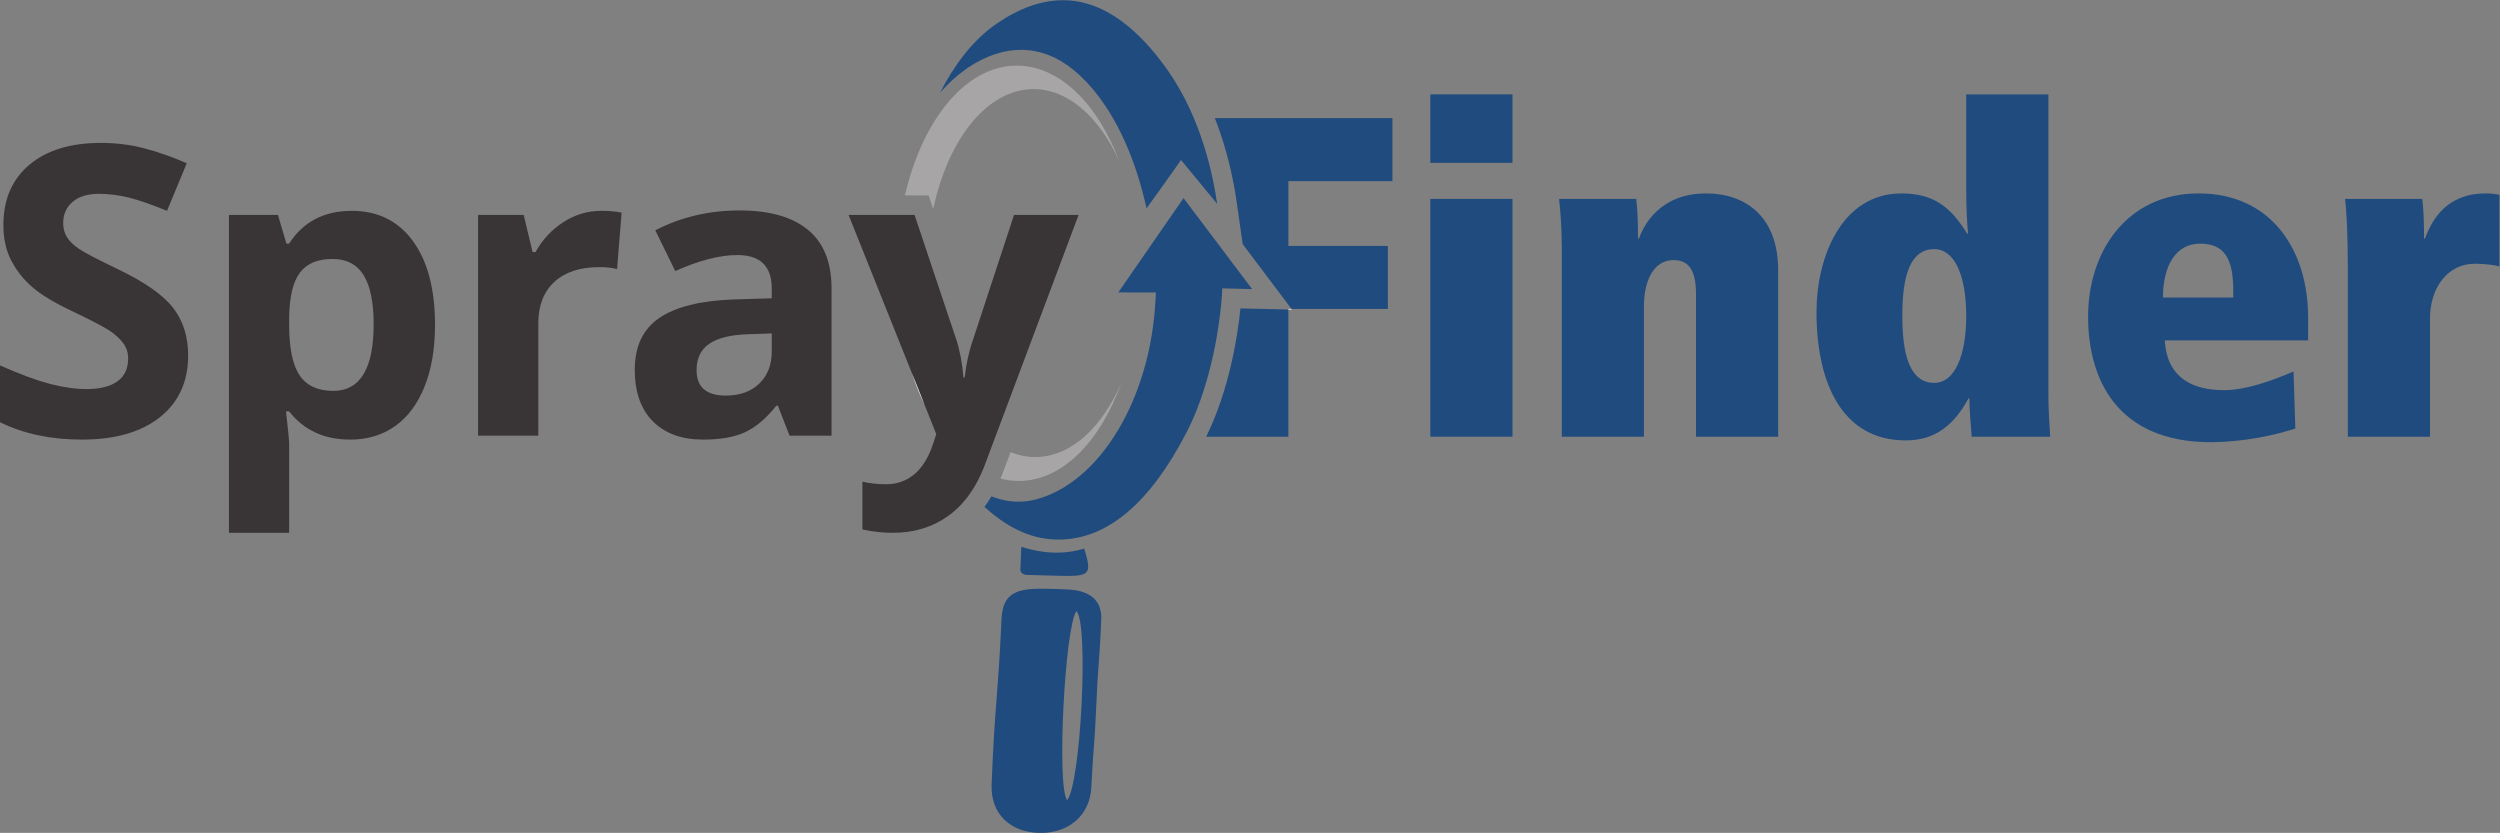 <?xml version="1.0" encoding="UTF-8" standalone="no"?>
<svg
   xmlns:dc="http://purl.org/dc/elements/1.1/"
   xmlns:cc="http://creativecommons.org/ns#"
   xmlns:rdf="http://www.w3.org/1999/02/22-rdf-syntax-ns#"
   xmlns:svg="http://www.w3.org/2000/svg"
   xmlns="http://www.w3.org/2000/svg"
   xmlns:sodipodi="http://sodipodi.sourceforge.net/DTD/sodipodi-0.dtd"
   xmlns:inkscape="http://www.inkscape.org/namespaces/inkscape"
   version="1.1"
   id="svg2"
   xml:space="preserve"
   width="592.427"
   height="197.373"
   viewBox="0 0 592.427 197.373"
   sodipodi:docname="SprayFinder_logo.eps"><rect x="0" y="0" width="592.427" height="197.373" fill="#808080" stroke="none"/><defs
     id="defs6" /><sodipodi:namedview
     pagecolor="#ffffff"
     bordercolor="#666666"
     borderopacity="1"
     objecttolerance="10"
     gridtolerance="10"
     guidetolerance="10"
     inkscape:pageopacity="0"
     inkscape:pageshadow="2"
     inkscape:window-width="640"
     inkscape:window-height="480"
     id="namedview4" /><g
     id="g10"
     inkscape:groupmode="layer"
     inkscape:label="ink_ext_XXXXXX"
     transform="matrix(1.333,0,0,-1.333,0,197.373)"><g
       id="g12"
       transform="scale(0.1)"><path
         d="M 2475.37,1158.71 V 1270.7 H 2159.7 c 22.72,-57.97 33.5,-112.57 38.49,-147.46 l 11.02,-76.63 44.39,-58.887 42.31,-56.227 h 171.34 v 111.984 h -176.9 v 115.23 z m -250.29,-226.749 -19.93,0.465 c -4.52,-45.328 -18.67,-142.242 -60.87,-228.141 h 146.07 v 226.164 l -65.27,1.512"
         style="fill:#1f4b7e;fill-opacity:1;fill-rule:nonzero;stroke:none"
         id="path14" /><path
         d="M 2542.72,1127.06 V 704.285 h 146.07 v 422.775 z m 0,185.83 v -121.72 h 146.07 v 121.72 h -146.07"
         style="fill:#1f4b7e;fill-opacity:1;fill-rule:nonzero;stroke:none"
         id="path16" /><path
         d="m 3032.86,1136.8 c -82.78,0 -111.17,-57.61 -119.29,-80.34 h -1.62 c 0,23.54 -0.81,53.56 -3.25,70.6 h -137.14 c 2.44,-19.47 4.87,-54.37 4.87,-86.01 V 704.285 h 146.07 v 232.078 c 0,43.821 16.23,81.957 52.74,81.957 27.6,0 39.77,-19.468 39.77,-60.047 V 704.285 h 146.06 v 296.185 c 0,93.32 -55.99,136.33 -128.21,136.33"
         style="fill:#1f4b7e;fill-opacity:1;fill-rule:nonzero;stroke:none"
         id="path18" /><path
         d="m 3438.6,800.035 c -43.01,0 -56.81,48.688 -56.81,119.289 0,70.602 13.8,118.476 56.81,118.476 36.51,0 56.81,-47.874 56.81,-118.476 0,-70.601 -20.3,-119.289 -56.81,-119.289 z m 202.87,-21.097 v 533.952 h -146.06 v -172.03 c 0,-31.65 1.62,-57.62 3.24,-75.47 h -1.62 c -30.03,48.69 -60.86,71.41 -116.86,71.41 -105.49,0 -150.94,-111.98 -150.94,-210.984 0,-128.214 47.07,-228.027 158.25,-228.027 43.82,0 81.15,17.852 111.98,74.656 h 1.62 c 0,-22.722 2.44,-45.445 4.06,-68.16 h 139.57 c -1.62,25.156 -3.24,49.496 -3.24,74.653"
         style="fill:#1f4b7e;fill-opacity:1;fill-rule:nonzero;stroke:none"
         id="path20" /><path
         d="m 3970.12,951.785 h -124.97 c 0,58.425 24.35,95.755 65.74,95.755 43.81,0 59.23,-26.78 59.23,-83.587 z m 133.08,-34.898 c 0,115.233 -62.48,219.913 -194.76,219.913 -127.4,0 -196.37,-103.06 -196.37,-219.097 0,-108.742 49.5,-223.976 220.72,-223.164 59.24,0.82 112.8,12.988 147.69,24.344 l -3.25,101.441 c -35.7,-15.422 -83.58,-33.269 -123.34,-33.269 -54.37,0 -101.43,20.285 -105.5,88.449 h 254.81 v 41.383"
         style="fill:#1f4b7e;fill-opacity:1;fill-rule:nonzero;stroke:none"
         id="path22" /><path
         d="m 4418.87,1136.8 c -69.78,0 -95.76,-47.07 -107.93,-80.34 h -1.62 c 0,23.54 -0.81,53.56 -3.25,70.6 h -137.14 c 2.44,-19.47 4.87,-62.48 4.87,-122.53 V 704.285 h 146.07 v 210.168 c 0,55.992 32.46,97.377 79.52,97.377 17.04,0 37.33,-2.43 43.83,-4.87 v 127.41 c -8.93,1.62 -13.8,2.43 -24.35,2.43"
         style="fill:#1f4b7e;fill-opacity:1;fill-rule:nonzero;stroke:none"
         id="path24" /><path
         d="m 2163.76,1118.25 -22.72,27.59 -41.5,50.43 -11.01,-15.65 c -17.63,-24.92 -36.75,-51.7 -50.32,-70.36 -34.43,155.57 -105.72,240.19 -163.45,267.9 -19.48,9.27 -39.42,13.91 -59.71,13.91 -14.14,0 -28.51,-2.2 -42.89,-6.72 -41.5,-13.1 -74.77,-39.42 -100.97,-69.44 23.77,46.37 56.69,92.85 100.97,122.99 40.35,27.6 79.88,41.39 117.55,41.39 7.3,0 14.49,-0.46 21.68,-1.51 57.03,-8.23 111.87,-49.03 163.11,-121.14 31.64,-44.51 52.63,-93.67 66.54,-138.3 12.17,-39.18 19.01,-75 22.72,-101.09"
         style="fill:#1f4b7e;fill-opacity:1;fill-rule:nonzero;stroke:none"
         id="path26" /><path
         d="m 2225.89,966.734 -53.09,1.282 -0.46,-11.246 c -0.23,-1.043 -4.17,-80.454 -31.3,-166.36 -8.11,-25.965 -18.32,-52.512 -31.3,-77.668 -65.38,-126.933 -141.9,-191.281 -227.8,-191.281 -5.1,0 -10.08,0.234 -15.3,0.703 -46.83,4.055 -86.71,30.02 -116.5,57.383 4.4,5.91 8.46,12.168 12.28,18.664 15.31,-5.918 31.42,-9.395 48.11,-9.395 10.44,0 21.1,1.278 32.12,4.286 114.06,30.957 203.22,180.503 211.56,355.781 l 0.58,11.828 -66.77,0.117 115.92,167.622 37.1,-49.15 84.85,-112.566"
         style="fill:#1f4b7e;fill-opacity:1;fill-rule:nonzero;stroke:none"
         id="path28" /><path
         d="m 2295.91,931.496 h -5.56 v -1.047 l 6.49,-0.109 -0.93,1.156"
         style="fill:#ffffff;fill-opacity:1;fill-rule:nonzero;stroke:none"
         id="path30" /><path
         d="m 1897,58.23 c 24.28,27.699 39.01,315.61 16.43,336.07 C 1892.84,363.57 1878.34,82.269 1897,58.23 Z m 51.77,166.179 c -2.83,-69.422 -5.35,-73.558 -8.65,-142.98 C 1937.75,31.648 1900.33,-0.969 1848.07,0.02 1795.24,1.012 1760.91,34.461 1762.83,85.512 c 5.32,141.379 11.2,152.168 17.51,293.519 1.88,42.16 20.3,55.578 71.71,55.059 15.36,-0.16 30.74,-0.531 46.08,-1.328 40.98,-2.153 61.04,-20.153 59.64,-54.024 -3.01,-73.207 -6.02,-81.129 -9,-154.328"
         style="fill:#1f4b7e;fill-opacity:1;fill-rule:nonzero;stroke:none"
         id="path32" /><path
         d="m 1813.94,468.422 1.65,40.121 c 38.99,-12.422 75.88,-13.906 111.85,-3.105 14.1,-46.309 10.83,-49.817 -45.19,-48.379 -17.95,0.461 -35.9,0.972 -57.18,1.57 -6.36,0.191 -11.35,4.562 -11.13,9.793"
         style="fill:#1f4b7e;fill-opacity:1;fill-rule:nonzero;stroke:none"
         id="path34" /><path
         d="m 1608.71,1133.32 c 31.3,134.94 108.16,230.23 198.35,230.7 76.51,0.23 144.09,-67.7 183.04,-170.41 -35.47,78.36 -91,128.91 -153.14,128.67 -82.07,-0.34 -151.63,-89.03 -177.94,-213.3 l -0.23,0.58 -8,23.76 h -42.08"
         style="fill:#a7a5a6;fill-opacity:1;fill-rule:nonzero;stroke:none"
         id="path36" /><path
         d="m 1643.72,760.852 c -8.58,17.503 -16.12,36.285 -22.49,56.226 l 22.49,-56.226"
         style="fill:#a7a5a6;fill-opacity:1;fill-rule:nonzero;stroke:none"
         id="path38" /><path
         d="m 1993.81,800.965 c -37.44,-104.914 -104.8,-174.934 -182.23,-175.285 -11.25,0 -22.26,1.398 -33.04,4.179 1.97,4.512 3.82,9.27 5.56,14.024 l 12.4,33.039 c 14.27,-5.793 29.11,-8.809 44.4,-8.692 62.95,0.235 118.48,52.391 152.91,132.735"
         style="fill:#a7a5a6;fill-opacity:1;fill-rule:nonzero;stroke:none"
         id="path40" /><path
         d="m 334.449,848.609 c 0,-46.254 -16.578,-82.773 -49.965,-109.433 -33.39,-26.668 -79.757,-40 -139.113,-40 -54.832,0 -103.172,10.207 -145.371,30.84 v 101.089 c 34.664,-15.417 63.992,-26.32 87.988,-32.695 23.883,-6.258 45.91,-9.39 65.731,-9.39 23.879,0 42.195,4.523 54.949,13.683 12.75,9.043 19.125,22.606 19.125,40.688 0,10.089 -2.781,19.011 -8.461,26.781 -5.566,7.883 -13.793,15.418 -24.691,22.723 -10.899,7.183 -33.039,18.777 -66.543,34.66 -31.301,14.84 -54.828,28.98 -70.485,42.547 -15.762,13.562 -28.168,29.328 -37.559,47.298 -9.391,18.08 -14.027,39.06 -14.027,63.18 0,45.44 15.301,81.15 46.141,107.11 30.719,25.97 73.262,38.95 127.516,38.95 26.664,0 52.168,-3.25 76.394,-9.5 24.231,-6.37 49.504,-15.19 75.934,-26.66 l -35.125,-84.63 c -27.36,11.24 -49.961,19.13 -67.817,23.53 -17.968,4.41 -35.586,6.73 -52.863,6.73 -20.637,0 -36.402,-4.87 -47.41,-14.5 -11.02,-9.5 -16.469,-22.02 -16.469,-37.44 0,-9.62 2.207,-17.97 6.731,-25.15 4.406,-7.08 11.472,-14.03 21.211,-20.64 9.625,-6.72 32.691,-18.67 68.98,-36.06 47.875,-22.949 80.797,-45.902 98.535,-68.968 17.852,-22.954 26.664,-51.239 26.664,-84.743"
         style="fill:#393536;fill-opacity:1;fill-rule:nonzero;stroke:none"
         id="path42" /><path
         d="m 592.266,785.777 c -27.129,0 -46.95,9.157 -59.473,27.36 -12.52,18.316 -18.777,48.457 -18.777,90.656 v 11.473 c 0.464,37.445 6.839,64.339 19.011,80.566 12.172,16.228 31.418,24.468 57.848,24.468 25.273,0 43.816,-9.74 55.645,-28.984 11.828,-19.359 17.738,-48.226 17.738,-86.832 0,-79.175 -23.996,-118.707 -71.992,-118.707 z m 141.777,266.403 c -26.199,35.82 -62.484,53.67 -108.738,53.67 -49.153,0 -86.25,-19.36 -111.289,-58.2 h -4.868 l -15.07,50.9 H 407.02 V 533.523 h 106.996 v 158.934 c 0,5.098 -1.852,24.113 -5.563,56.805 h 5.563 c 26.199,-33.387 62.367,-50.086 108.511,-50.086 30.598,0 57.266,8 79.985,24.113 22.722,16.234 40.109,39.766 52.402,70.606 12.285,30.835 18.426,67.234 18.426,109.085 0,63.645 -13.094,113.38 -39.297,149.2"
         style="fill:#393536;fill-opacity:1;fill-rule:nonzero;stroke:none"
         id="path44" /><path
         d="m 1068.84,1105.85 c 14.49,0 26.55,-1.04 36.17,-3.13 l -8,-100.4 c -8.7,2.32 -19.25,3.48 -31.65,3.48 -34.2,0 -60.74,-8.687 -79.872,-26.312 -19.011,-17.504 -28.519,-42.078 -28.519,-73.613 V 706.141 H 849.855 v 392.409 h 81.149 l 15.766,-65.96 h 5.214 c 12.172,21.9 28.637,39.64 49.386,53.09 20.63,13.45 43.12,20.17 67.47,20.17"
         style="fill:#393536;fill-opacity:1;fill-rule:nonzero;stroke:none"
         id="path46" /><path
         d="m 1371.98,855.68 c 0,-23.649 -7.41,-42.66 -22.25,-56.918 -14.84,-14.262 -34.67,-21.332 -59.47,-21.332 -34.66,0 -51.94,15.074 -51.94,45.215 0,21.093 7.54,36.746 22.84,47.066 15.19,10.316 38.26,15.879 69.44,16.805 l 41.38,1.39 z m 64.23,216.55 c -28.05,22.84 -68.4,34.32 -121.03,34.32 -55.06,0 -105.14,-11.83 -150.24,-35.36 l 35.48,-72.338 c 42.31,18.898 79.17,28.398 110.47,28.398 40.81,0 61.09,-19.82 61.09,-59.699 v -17.156 l -68.04,-2.09 c -58.78,-2.086 -102.71,-13.098 -131.81,-32.805 -29.1,-19.824 -43.71,-50.547 -43.71,-92.164 0,-39.766 10.9,-70.363 32.46,-91.93 21.68,-21.566 51.36,-32.23 89.03,-32.23 30.61,0 55.42,4.297 74.54,13.105 19.02,8.809 37.57,24.457 55.65,47.18 h 2.78 l 20.75,-53.32 h 74.66 v 261.41 c 0,46.829 -14.03,81.719 -42.08,104.679"
         style="fill:#393536;fill-opacity:1;fill-rule:nonzero;stroke:none"
         id="path48" /><path
         d="m 1917.42,1098.55 -151.75,-404.472 -14.26,-38.133 c -1.62,-4.523 -3.36,-8.937 -5.33,-13.222 -4.4,-10.313 -9.28,-19.942 -14.72,-28.868 -1.86,-3.125 -3.83,-6.144 -5.91,-9.042 -11.14,-16.458 -24.23,-30.02 -39.07,-40.801 -28.17,-20.403 -61.1,-30.489 -98.77,-30.489 -18.55,0 -36.63,1.973 -54.49,5.907 v 84.98 c 12.87,-3.015 26.9,-4.637 42.2,-4.637 18.89,0 35.47,5.79 49.62,17.383 14.14,11.602 25.15,29.102 33.15,52.52 l 6.38,19.238 -20.75,51.938 -22.49,56.226 -112.68,281.472 h 117.32 l 22.6,-67.59 v -0.12 l 51.36,-153.133 c 6.37,-19.133 10.66,-41.852 12.98,-68.051 h 2.2 c 2.55,24.117 7.54,46.836 15.07,68.051 l 72.57,220.843 h 114.77"
         style="fill:#393536;fill-opacity:1;fill-rule:nonzero;stroke:none"
         id="path50" /><path
         d="m 1643.72,760.852 c -8.58,17.503 -16.12,36.285 -22.49,56.226 l 22.49,-56.226"
         style="fill:#393536;fill-opacity:1;fill-rule:nonzero;stroke:none"
         id="path52" /><path
         d="m 1621.23,817.078 c 6.37,-19.941 13.91,-38.723 22.49,-56.226 l -22.49,56.226"
         style="fill:#ffffff;fill-opacity:1;fill-rule:nonzero;stroke:none"
         id="path54" /></g></g></svg>
